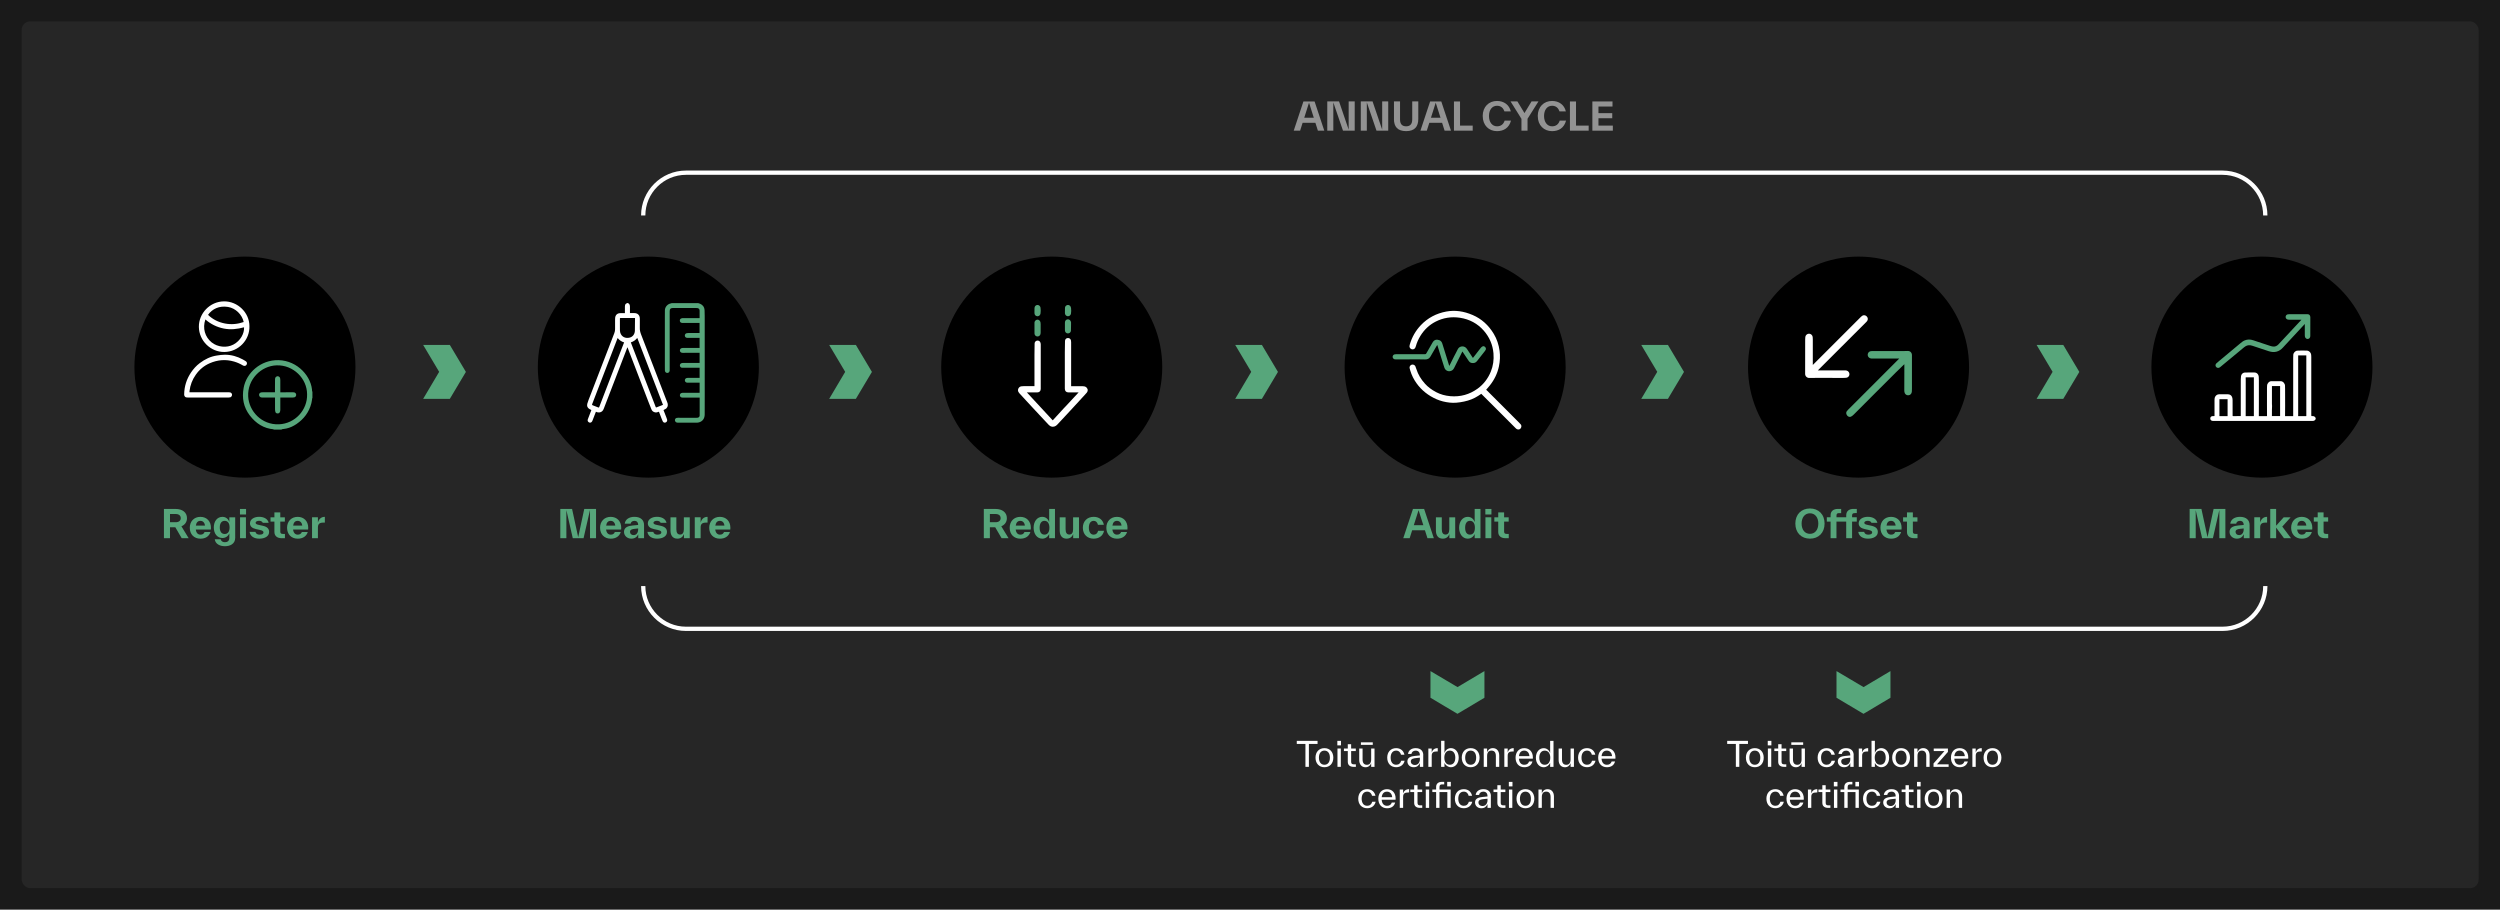 <?xml version="1.0" encoding="UTF-8"?><svg id="Layer_2" xmlns="http://www.w3.org/2000/svg" viewBox="0 0 1169.86 425.61"><rect x="0" y="0" width="1169.86" height="425.61" fill="#808080" stroke="none"/><defs><style>.cls-1{fill:#fff;}.cls-2{fill:#57a67b;}.cls-3{fill:none;stroke:#fff;stroke-miterlimit:10;stroke-width:2px;}.cls-4,.cls-5{opacity:.5;}.cls-6{opacity:.8;}.cls-5{fill:#333;}</style></defs><g id="Layer_1-2"><rect class="cls-6" width="1169.86" height="425.61"/><rect class="cls-5" x="10.14" y="10" width="1149.72" height="405.61" rx="4" ry="4"/></g><g id="Layer_3"><path class="cls-2" d="m85.02,251.84l-2.97-5.1h-2.5v5.1h-2.84v-13.68h5.44c3.29,0,5.35,1.69,5.35,4.3,0,1.76-.94,3.13-2.61,3.82l3.39,5.56h-3.24Zm-5.47-11.31v3.84h2.67c1.48,0,2.36-.72,2.36-1.91s-.88-1.93-2.36-1.93h-2.67Z"/><path class="cls-2" d="m98.66,247.78h-7.04c.2,1.64,1.04,2.41,2.18,2.41,1.06,0,1.58-.45,1.93-1.24h2.77c-.65,2.07-2.38,3.12-4.72,3.12-3.04,0-4.97-2.11-4.97-5.11s2-5.1,4.97-5.1,4.93,2.07,4.93,5.15c0,.23-.02.5-.05.77Zm-7.02-1.84h4.27c-.14-1.39-.97-2.21-2.12-2.21s-1.91.68-2.14,2.21Z"/><path class="cls-2" d="m107.32,242.07h2.74v9.6c0,2.95-2.54,3.93-4.81,3.93s-4.48-.99-4.75-3.24h2.77c.2.92,1.01,1.37,1.98,1.37,1.17,0,2.07-.63,2.07-2v-2.09c-.54,1.22-1.73,2.12-3.24,2.12-2.41,0-4.03-2.02-4.03-4.95s1.64-4.95,4.03-4.95c1.73,0,2.81,1.1,3.24,2.38v-2.16Zm.11,4.73c0-1.93-.81-3.08-2.29-3.08s-2.29,1.15-2.29,3.08.79,3.08,2.29,3.08,2.29-1.15,2.29-3.08Z"/><path class="cls-2" d="m112.29,240.75v-2.59h2.85v2.59h-2.85Zm.04,11.09v-9.78h2.75v9.78h-2.75Z"/><path class="cls-2" d="m116.79,248.89h2.77c.2.99,1.03,1.3,1.89,1.3,1.21,0,1.85-.4,1.85-1.03,0-.59-.4-.88-1.73-1.19l-1.73-.38c-1.85-.4-2.86-1.26-2.86-2.72,0-1.86,1.91-3.03,4.25-3.03,2.21,0,4.07.92,4.5,2.81h-2.77c-.22-.61-.92-.94-1.71-.94-.88,0-1.64.32-1.64.94,0,.56.56.77,1.57.99l1.73.38c2.05.45,3.02,1.33,3.02,2.92,0,2-1.98,3.12-4.59,3.12-2.41,0-4.21-1.03-4.56-3.17Z"/><path class="cls-2" d="m133.33,249.83v2.02h-1.55c-1.93,0-3.37-.95-3.37-2.9v-4.86h-1.82v-2.02h1.82v-2.3h2.75v2.3h2.14v2.02h-2.14v4.65c0,.85.41,1.1,1.21,1.1h.95Z"/><path class="cls-2" d="m144.18,247.78h-7.04c.2,1.64,1.04,2.41,2.18,2.41,1.06,0,1.58-.45,1.93-1.24h2.77c-.65,2.07-2.38,3.12-4.72,3.12-3.04,0-4.97-2.11-4.97-5.11s2-5.1,4.97-5.1,4.93,2.07,4.93,5.15c0,.23-.02.5-.05.77Zm-7.02-1.84h4.27c-.14-1.39-.97-2.21-2.12-2.21s-1.91.68-2.14,2.21Z"/><path class="cls-2" d="m148.75,244.62c.38-1.53,1.37-2.77,3.26-2.77v2.7h-.7c-1.71,0-2.54.58-2.54,2.23v5.06h-2.75v-9.78h2.74v2.56Z"/><path class="cls-2" d="m278.92,251.84h-2.83v-13.22l-3.01,13.22h-5.06l-2.99-13.13v13.13h-2.84v-13.68h5.51l2.86,13.23,2.84-13.23h5.51v13.68Z"/><path class="cls-2" d="m290.65,247.78h-7.04c.2,1.64,1.04,2.41,2.18,2.41,1.06,0,1.58-.45,1.93-1.24h2.77c-.65,2.07-2.38,3.12-4.72,3.12-3.04,0-4.97-2.11-4.97-5.11s2-5.1,4.97-5.1,4.93,2.07,4.93,5.15c0,.23-.02.5-.05.77Zm-7.02-1.84h4.27c-.14-1.39-.97-2.21-2.12-2.21s-1.91.68-2.14,2.21Z"/><path class="cls-2" d="m301.38,245.69v6.16h-2.72v-1.84c-.56,1.17-1.44,2.05-3.26,2.05s-3.4-1.3-3.4-3.19c0-2.23,2.12-2.79,4.05-2.97l2.57-.25v-.16c0-.99-.58-1.76-1.75-1.76-1.08,0-1.66.63-1.76,1.31h-2.77c.25-2,2.05-3.19,4.54-3.19,3.04,0,4.5,1.64,4.5,3.84Zm-2.75,2v-.4l-1.57.16c-1.12.13-2.25.32-2.25,1.42,0,.95.74,1.53,1.67,1.53,1.4,0,2.14-1.19,2.14-2.72Z"/><path class="cls-2" d="m302.96,248.89h2.77c.2.99,1.03,1.3,1.89,1.3,1.21,0,1.85-.4,1.85-1.03,0-.59-.4-.88-1.73-1.19l-1.73-.38c-1.85-.4-2.86-1.26-2.86-2.72,0-1.86,1.91-3.03,4.25-3.03,2.21,0,4.07.92,4.5,2.81h-2.77c-.22-.61-.92-.94-1.71-.94-.88,0-1.64.32-1.64.94,0,.56.56.77,1.57.99l1.73.38c2.05.45,3.02,1.33,3.02,2.92,0,2-1.98,3.12-4.59,3.12-2.41,0-4.21-1.03-4.56-3.17Z"/><path class="cls-2" d="m320.02,242.07h2.75v9.78h-2.72v-1.93c-.45,1.17-1.37,2.14-3.08,2.14-2.27,0-3.22-1.64-3.22-3.8v-6.19h2.75v5.6c0,1.69.63,2.47,1.76,2.47s1.75-.83,1.75-2.5v-5.56Z"/><path class="cls-2" d="m327.84,244.62c.38-1.53,1.37-2.77,3.26-2.77v2.7h-.7c-1.71,0-2.54.58-2.54,2.23v5.06h-2.75v-9.78h2.74v2.56Z"/><path class="cls-2" d="m341.73,247.78h-7.04c.2,1.64,1.04,2.41,2.18,2.41,1.06,0,1.58-.45,1.93-1.24h2.77c-.65,2.07-2.38,3.12-4.72,3.12-3.04,0-4.97-2.11-4.97-5.11s2-5.1,4.97-5.1,4.93,2.07,4.93,5.15c0,.23-.02.5-.05.77Zm-7.02-1.84h4.27c-.14-1.39-.97-2.21-2.12-2.21s-1.91.68-2.14,2.21Z"/><path class="cls-2" d="m468.68,251.84l-2.97-5.1h-2.5v5.1h-2.84v-13.68h5.44c3.29,0,5.35,1.69,5.35,4.3,0,1.76-.94,3.13-2.61,3.82l3.39,5.56h-3.24Zm-5.47-11.31v3.84h2.67c1.48,0,2.36-.72,2.36-1.91s-.88-1.93-2.36-1.93h-2.67Z"/><path class="cls-2" d="m482.33,247.78h-7.04c.2,1.64,1.04,2.41,2.18,2.41,1.06,0,1.58-.45,1.93-1.24h2.77c-.65,2.07-2.38,3.12-4.72,3.12-3.04,0-4.97-2.11-4.97-5.11s2-5.1,4.97-5.1,4.93,2.07,4.93,5.15c0,.23-.02.5-.05.77Zm-7.02-1.84h4.27c-.14-1.39-.97-2.21-2.12-2.21s-1.91.68-2.14,2.21Z"/><path class="cls-2" d="m490.95,238.16h2.72v13.68h-2.72v-1.98c-.52,1.28-1.73,2.2-3.24,2.2-2.41,0-4.03-2.16-4.03-5.1s1.62-5.11,4.03-5.11c1.73,0,2.83,1.17,3.24,2.45v-6.14Zm.11,8.8c0-2-.81-3.24-2.3-3.24s-2.27,1.24-2.27,3.24.77,3.22,2.27,3.22,2.3-1.24,2.3-3.22Z"/><path class="cls-2" d="m502.16,242.07h2.75v9.78h-2.72v-1.93c-.45,1.17-1.37,2.14-3.08,2.14-2.27,0-3.22-1.64-3.22-3.8v-6.19h2.75v5.6c0,1.69.63,2.47,1.76,2.47s1.75-.83,1.75-2.5v-5.56Z"/><path class="cls-2" d="m506.71,246.95c0-3.06,2.07-5.1,5.06-5.1,2.57,0,4.36,1.44,4.77,3.73h-2.77c-.23-1.03-.86-1.85-2-1.85-1.46,0-2.25,1.24-2.25,3.22s.83,3.24,2.25,3.24c1.13,0,1.78-.68,2.09-1.82h2.77c-.47,2.4-2.41,3.69-4.86,3.69-3.03,0-5.06-2.03-5.06-5.11Z"/><path class="cls-2" d="m527.56,247.78h-7.04c.2,1.64,1.04,2.41,2.18,2.41,1.06,0,1.58-.45,1.93-1.24h2.77c-.65,2.07-2.38,3.12-4.72,3.12-3.04,0-4.97-2.11-4.97-5.11s2-5.1,4.97-5.1,4.93,2.07,4.93,5.15c0,.23-.02.5-.05.77Zm-7.02-1.84h4.27c-.14-1.39-.97-2.21-2.12-2.21s-1.91.68-2.14,2.21Z"/><path class="cls-2" d="m667.96,251.84l-1.17-3.69h-5.98l-1.17,3.69h-2.99l4.54-13.68h5.22l4.54,13.68h-2.99Zm-6.39-6.07h4.47l-2.23-7.04-2.23,7.04Z"/><path class="cls-2" d="m678.2,242.07h2.75v9.78h-2.72v-1.93c-.45,1.17-1.37,2.14-3.08,2.14-2.27,0-3.22-1.64-3.22-3.8v-6.19h2.75v5.6c0,1.69.63,2.47,1.76,2.47s1.75-.83,1.75-2.5v-5.56Z"/><path class="cls-2" d="m690.06,238.16h2.72v13.68h-2.72v-1.98c-.52,1.28-1.73,2.2-3.24,2.2-2.41,0-4.03-2.16-4.03-5.1s1.62-5.11,4.03-5.11c1.73,0,2.83,1.17,3.24,2.45v-6.14Zm.11,8.8c0-2-.81-3.24-2.3-3.24s-2.27,1.24-2.27,3.24.77,3.22,2.27,3.22,2.3-1.24,2.3-3.22Z"/><path class="cls-2" d="m695.06,240.75v-2.59h2.85v2.59h-2.85Zm.04,11.09v-9.78h2.75v9.78h-2.75Z"/><path class="cls-2" d="m706.01,249.83v2.02h-1.55c-1.93,0-3.37-.95-3.37-2.9v-4.86h-1.82v-2.02h1.82v-2.3h2.75v2.3h2.14v2.02h-2.14v4.65c0,.85.41,1.1,1.21,1.1h.95Z"/><path class="cls-2" d="m840.12,245c0-4.3,2.81-7.06,6.84-7.06s6.84,2.75,6.84,7.06-2.81,7.06-6.84,7.06-6.84-2.75-6.84-7.06Zm10.75,0c0-2.92-1.55-4.81-3.91-4.81s-3.91,1.89-3.91,4.81,1.55,4.81,3.91,4.81,3.91-1.89,3.91-4.81Z"/><path class="cls-2" d="m867.88,240.12c-.79,0-1.21.25-1.21,1.13v.81h2.2v2.02h-2.2v7.76h-2.75v-7.76h-4.56v7.76h-2.75v-7.76h-1.76v-2.02h1.76v-.97c0-1.96,1.44-2.94,3.37-2.94h1.58v1.96h-.97c-.81,0-1.22.25-1.22,1.13v.81h4.56v-.97c0-1.96,1.42-2.94,3.37-2.94h1.58v1.96h-.99Z"/><path class="cls-2" d="m869.57,248.89h2.77c.2.99,1.03,1.3,1.89,1.3,1.21,0,1.85-.4,1.85-1.03,0-.59-.4-.88-1.73-1.19l-1.73-.38c-1.85-.4-2.86-1.26-2.86-2.72,0-1.86,1.91-3.03,4.25-3.03,2.21,0,4.07.92,4.5,2.81h-2.77c-.22-.61-.92-.94-1.71-.94-.88,0-1.64.32-1.64.94,0,.56.56.77,1.57.99l1.73.38c2.05.45,3.02,1.33,3.02,2.92,0,2-1.98,3.12-4.59,3.12-2.41,0-4.21-1.03-4.56-3.17Z"/><path class="cls-2" d="m889.79,247.78h-7.04c.2,1.64,1.04,2.41,2.18,2.41,1.06,0,1.58-.45,1.93-1.24h2.77c-.65,2.07-2.38,3.12-4.72,3.12-3.04,0-4.97-2.11-4.97-5.11s2-5.1,4.97-5.1,4.93,2.07,4.93,5.15c0,.23-.02.5-.05.77Zm-7.02-1.84h4.27c-.14-1.39-.97-2.21-2.12-2.21s-1.91.68-2.14,2.21Z"/><path class="cls-2" d="m897.28,249.83v2.02h-1.55c-1.93,0-3.37-.95-3.37-2.9v-4.86h-1.82v-2.02h1.82v-2.3h2.75v2.3h2.14v2.02h-2.14v4.65c0,.85.41,1.1,1.21,1.1h.95Z"/><path class="cls-1" d="m616.54,346.68v1.44h-4.05v10.72h-1.62v-10.72h-4.05v-1.44h9.72Z"/><path class="cls-1" d="m615.58,354.55c0-2.66,1.63-4.46,4.18-4.46s4.16,1.81,4.16,4.46-1.62,4.47-4.16,4.47-4.18-1.81-4.18-4.47Zm6.74,0c0-2.02-.93-3.31-2.56-3.31s-2.58,1.3-2.58,3.31.94,3.31,2.58,3.31,2.56-1.3,2.56-3.31Z"/><path class="cls-1" d="m625.8,348.79v-2.11h1.7v2.11h-1.7Zm.06,10.05v-8.58h1.57v8.58h-1.57Z"/><path class="cls-1" d="m634.47,357.66v1.18h-1.12c-1.49,0-2.66-.72-2.66-2.35v-5.04h-1.81v-1.18h1.81v-2.03h1.57v2.03h2.18v1.18h-2.18v5.04c0,.91.46,1.17,1.25,1.17h.96Z"/><path class="cls-1" d="m641.63,350.27h1.57v8.58h-1.57v-1.71c-.37.98-1.22,1.89-2.64,1.89-1.94,0-2.95-1.49-2.95-3.41v-5.35h1.57v5.11c0,1.73.77,2.5,2.02,2.5s2-.78,2-2.53v-5.07Zm.75-2.91v1.19h-5.55v-1.19h5.55Z"/><path class="cls-1" d="m649.14,354.55c0-2.66,1.63-4.46,4.18-4.46,2.11,0,3.51,1.28,3.87,3.09h-1.6c-.24-1.06-.98-1.94-2.27-1.94-1.63,0-2.58,1.3-2.58,3.31s.94,3.31,2.58,3.31c1.25,0,2.02-.67,2.37-1.89h1.6c-.45,1.97-2.02,3.04-3.97,3.04-2.54,0-4.18-1.81-4.18-4.47Z"/><path class="cls-1" d="m665.99,353.32v5.52h-1.57v-1.76c-.59,1.2-1.3,1.94-2.96,1.94s-2.88-1.17-2.88-2.75c0-2,2-2.38,3.54-2.54l2.31-.24v-.18c0-1.12-.62-2.06-1.98-2.06-1.2,0-1.87.74-1.98,1.55h-1.6c.19-1.62,1.57-2.71,3.59-2.71,2.61,0,3.55,1.63,3.55,3.23Zm-1.57,1.87v-.64l-1.71.18c-1.18.13-2.53.29-2.53,1.54,0,1.1.86,1.71,1.86,1.71,1.58,0,2.39-1.25,2.39-2.79Z"/><path class="cls-1" d="m669.96,352.11c.38-1.2,1.23-2.02,2.82-2.02v1.55h-.48c-1.57,0-2.34.5-2.34,2.03v5.17h-1.57v-8.58h1.57v1.84Z"/><path class="cls-1" d="m682.6,354.55c0,2.64-1.57,4.47-3.65,4.47-1.28,0-2.5-.82-3.02-2.05v1.87h-1.57v-12.17h1.57v5.67c.4-1.15,1.42-2.26,3.02-2.26,2.06,0,3.65,1.82,3.65,4.46Zm-1.6,0c0-2.02-.93-3.31-2.56-3.31s-2.58,1.3-2.58,3.31.94,3.31,2.58,3.31,2.56-1.3,2.56-3.31Z"/><path class="cls-1" d="m684.02,354.55c0-2.66,1.63-4.46,4.18-4.46s4.16,1.81,4.16,4.46-1.62,4.47-4.16,4.47-4.18-1.81-4.18-4.47Zm6.74,0c0-2.02-.93-3.31-2.56-3.31s-2.58,1.3-2.58,3.31.94,3.31,2.58,3.31,2.56-1.3,2.56-3.31Z"/><path class="cls-1" d="m701.55,353.5v5.35h-1.57v-5.11c0-1.74-.8-2.5-2.05-2.5s-2.05.77-2.05,2.53v5.07h-1.57v-8.58h1.57v1.74c.38-1.01,1.22-1.92,2.69-1.92,1.94,0,2.98,1.49,2.98,3.41Z"/><path class="cls-1" d="m705.51,352.11c.38-1.2,1.23-2.02,2.82-2.02v1.55h-.48c-1.57,0-2.34.5-2.34,2.03v5.17h-1.57v-8.58h1.57v1.84Z"/><path class="cls-1" d="m717.26,355.02h-6.48c.13,1.86,1.07,2.85,2.5,2.85,1.25,0,1.9-.58,2.23-1.54h1.6c-.5,1.82-1.89,2.69-3.83,2.69-2.59,0-4.08-1.89-4.08-4.47s1.52-4.46,4.07-4.46c2.4,0,4.03,1.7,4.03,4.34,0,.16-.02.38-.03.59Zm-6.47-1.19h4.9c-.1-1.54-1.02-2.59-2.43-2.59s-2.27.88-2.47,2.59Z"/><path class="cls-1" d="m725.38,346.68h1.57v12.17h-1.57v-1.87c-.53,1.23-1.74,2.05-3.03,2.05-2.08,0-3.65-1.83-3.65-4.47s1.58-4.46,3.65-4.46c1.6,0,2.62,1.1,3.03,2.26v-5.67Zm.06,7.88c0-2.02-.94-3.31-2.58-3.31s-2.56,1.3-2.56,3.31.93,3.31,2.56,3.31,2.58-1.3,2.58-3.31Z"/><path class="cls-1" d="m734.94,350.27h1.57v8.58h-1.57v-1.71c-.37.98-1.22,1.89-2.64,1.89-1.94,0-2.95-1.49-2.95-3.41v-5.35h1.57v5.11c0,1.73.77,2.5,2.02,2.5s2-.78,2-2.53v-5.07Z"/><path class="cls-1" d="m738.45,354.55c0-2.66,1.63-4.46,4.18-4.46,2.11,0,3.51,1.28,3.87,3.09h-1.6c-.24-1.06-.98-1.94-2.27-1.94-1.63,0-2.58,1.3-2.58,3.31s.94,3.31,2.58,3.31c1.25,0,2.02-.67,2.37-1.89h1.6c-.45,1.97-2.02,3.04-3.97,3.04-2.54,0-4.18-1.81-4.18-4.47Z"/><path class="cls-1" d="m755.91,355.02h-6.48c.13,1.86,1.07,2.85,2.5,2.85,1.25,0,1.9-.58,2.23-1.54h1.6c-.5,1.82-1.89,2.69-3.83,2.69-2.59,0-4.08-1.89-4.08-4.47s1.52-4.46,4.07-4.46c2.4,0,4.03,1.7,4.03,4.34,0,.16-.02.38-.03.59Zm-6.47-1.19h4.9c-.1-1.54-1.02-2.59-2.43-2.59s-2.27.88-2.47,2.59Z"/><path class="cls-1" d="m635.58,373.76c0-2.66,1.63-4.47,4.18-4.47,2.11,0,3.51,1.28,3.87,3.09h-1.6c-.24-1.06-.98-1.94-2.27-1.94-1.63,0-2.58,1.3-2.58,3.31s.94,3.31,2.58,3.31c1.25,0,2.02-.67,2.37-1.89h1.6c-.45,1.97-2.02,3.04-3.97,3.04-2.54,0-4.18-1.81-4.18-4.46Z"/><path class="cls-1" d="m653.03,374.22h-6.48c.13,1.86,1.07,2.85,2.5,2.85,1.25,0,1.9-.58,2.23-1.54h1.6c-.5,1.83-1.89,2.69-3.83,2.69-2.59,0-4.08-1.89-4.08-4.46s1.52-4.47,4.07-4.47c2.4,0,4.03,1.7,4.03,4.34,0,.16-.02.38-.03.59Zm-6.47-1.18h4.9c-.1-1.54-1.02-2.59-2.43-2.59s-2.27.88-2.47,2.59Z"/><path class="cls-1" d="m656.58,371.31c.38-1.2,1.23-2.02,2.82-2.02v1.55h-.48c-1.57,0-2.34.5-2.34,2.03v5.17h-1.57v-8.58h1.57v1.84Z"/><path class="cls-1" d="m665.53,376.86v1.18h-1.12c-1.49,0-2.66-.72-2.66-2.35v-5.04h-1.81v-1.19h1.81v-2.03h1.57v2.03h2.18v1.19h-2.18v5.04c0,.91.46,1.17,1.25,1.17h.96Z"/><path class="cls-1" d="m667.13,367.99v-2.11h1.7v2.11h-1.7Zm.06,10.05v-8.58h1.57v8.58h-1.57Z"/><path class="cls-1" d="m678.84,378.04h-1.57v-7.39h-3.67v7.39h-1.57v-7.39h-1.78v-1.19h1.78v-1.2c0-1.65,1.15-2.39,2.66-2.39h1.12v1.18h-.96c-.78,0-1.25.26-1.25,1.2v1.2h5.23v8.58Zm-1.63-12.17h1.7v2.11h-1.7v-2.11Z"/><path class="cls-1" d="m680.79,373.76c0-2.66,1.63-4.47,4.18-4.47,2.11,0,3.51,1.28,3.87,3.09h-1.6c-.24-1.06-.98-1.94-2.27-1.94-1.63,0-2.58,1.3-2.58,3.31s.94,3.31,2.58,3.31c1.25,0,2.02-.67,2.37-1.89h1.6c-.45,1.97-2.02,3.04-3.97,3.04-2.54,0-4.18-1.81-4.18-4.46Z"/><path class="cls-1" d="m697.64,372.52v5.52h-1.57v-1.76c-.59,1.2-1.3,1.94-2.96,1.94s-2.88-1.17-2.88-2.75c0-2,2-2.38,3.54-2.54l2.31-.24v-.18c0-1.12-.62-2.07-1.98-2.07-1.2,0-1.87.74-1.98,1.55h-1.6c.19-1.62,1.57-2.71,3.59-2.71,2.61,0,3.55,1.63,3.55,3.23Zm-1.57,1.87v-.64l-1.71.18c-1.18.13-2.53.29-2.53,1.54,0,1.1.86,1.71,1.86,1.71,1.58,0,2.39-1.25,2.39-2.79Z"/><path class="cls-1" d="m704.46,376.86v1.18h-1.12c-1.49,0-2.66-.72-2.66-2.35v-5.04h-1.81v-1.19h1.81v-2.03h1.57v2.03h2.18v1.19h-2.18v5.04c0,.91.46,1.17,1.25,1.17h.96Z"/><path class="cls-1" d="m706.05,367.99v-2.11h1.7v2.11h-1.7Zm.06,10.05v-8.58h1.57v8.58h-1.57Z"/><path class="cls-1" d="m709.64,373.76c0-2.66,1.63-4.47,4.18-4.47s4.16,1.81,4.16,4.47-1.62,4.46-4.16,4.46-4.18-1.81-4.18-4.46Zm6.74,0c0-2.02-.93-3.31-2.56-3.31s-2.58,1.3-2.58,3.31.94,3.31,2.58,3.31,2.56-1.3,2.56-3.31Z"/><path class="cls-1" d="m727.16,372.7v5.35h-1.57v-5.11c0-1.75-.8-2.5-2.05-2.5s-2.05.77-2.05,2.53v5.07h-1.57v-8.58h1.57v1.75c.38-1.01,1.22-1.92,2.69-1.92,1.94,0,2.98,1.49,2.98,3.41Z"/><path class="cls-1" d="m817.95,346.68v1.44h-4.05v10.72h-1.62v-10.72h-4.05v-1.44h9.72Z"/><path class="cls-1" d="m816.98,354.55c0-2.66,1.63-4.46,4.18-4.46s4.16,1.81,4.16,4.46-1.62,4.47-4.16,4.47-4.18-1.81-4.18-4.47Zm6.74,0c0-2.02-.93-3.31-2.56-3.31s-2.58,1.3-2.58,3.31.94,3.31,2.58,3.31,2.56-1.3,2.56-3.31Z"/><path class="cls-1" d="m827.21,348.79v-2.11h1.7v2.11h-1.7Zm.06,10.05v-8.58h1.57v8.58h-1.57Z"/><path class="cls-1" d="m835.88,357.66v1.18h-1.12c-1.49,0-2.66-.72-2.66-2.35v-5.04h-1.81v-1.18h1.81v-2.03h1.57v2.03h2.18v1.18h-2.18v5.04c0,.91.46,1.17,1.25,1.17h.96Z"/><path class="cls-1" d="m843.03,350.27h1.57v8.58h-1.57v-1.71c-.37.98-1.22,1.89-2.64,1.89-1.94,0-2.95-1.49-2.95-3.41v-5.35h1.57v5.11c0,1.73.77,2.5,2.02,2.5s2-.78,2-2.53v-5.07Zm.75-2.91v1.19h-5.55v-1.19h5.55Z"/><path class="cls-1" d="m850.55,354.55c0-2.66,1.63-4.46,4.18-4.46,2.11,0,3.51,1.28,3.87,3.09h-1.6c-.24-1.06-.98-1.94-2.27-1.94-1.63,0-2.58,1.3-2.58,3.31s.94,3.31,2.58,3.31c1.25,0,2.02-.67,2.37-1.89h1.6c-.45,1.97-2.02,3.04-3.97,3.04-2.54,0-4.18-1.81-4.18-4.47Z"/><path class="cls-1" d="m867.4,353.32v5.52h-1.57v-1.76c-.59,1.2-1.3,1.94-2.96,1.94s-2.88-1.17-2.88-2.75c0-2,2-2.38,3.54-2.54l2.31-.24v-.18c0-1.12-.62-2.06-1.98-2.06-1.2,0-1.87.74-1.98,1.55h-1.6c.19-1.62,1.57-2.71,3.59-2.71,2.61,0,3.55,1.63,3.55,3.23Zm-1.57,1.87v-.64l-1.71.18c-1.18.13-2.53.29-2.53,1.54,0,1.1.86,1.71,1.86,1.71,1.58,0,2.39-1.25,2.39-2.79Z"/><path class="cls-1" d="m871.37,352.11c.38-1.2,1.23-2.02,2.82-2.02v1.55h-.48c-1.57,0-2.34.5-2.34,2.03v5.17h-1.57v-8.58h1.57v1.84Z"/><path class="cls-1" d="m884.01,354.55c0,2.64-1.57,4.47-3.65,4.47-1.28,0-2.5-.82-3.02-2.05v1.87h-1.57v-12.17h1.57v5.67c.4-1.15,1.42-2.26,3.02-2.26,2.06,0,3.65,1.82,3.65,4.46Zm-1.6,0c0-2.02-.93-3.31-2.56-3.31s-2.58,1.3-2.58,3.31.94,3.31,2.58,3.31,2.56-1.3,2.56-3.31Z"/><path class="cls-1" d="m885.43,354.55c0-2.66,1.63-4.46,4.18-4.46s4.16,1.81,4.16,4.46-1.62,4.47-4.16,4.47-4.18-1.81-4.18-4.47Zm6.74,0c0-2.02-.93-3.31-2.56-3.31s-2.58,1.3-2.58,3.31.94,3.31,2.58,3.31,2.56-1.3,2.56-3.31Z"/><path class="cls-1" d="m902.95,353.5v5.35h-1.57v-5.11c0-1.74-.8-2.5-2.05-2.5s-2.05.77-2.05,2.53v5.07h-1.57v-8.58h1.57v1.74c.38-1.01,1.22-1.92,2.69-1.92,1.94,0,2.98,1.49,2.98,3.41Z"/><path class="cls-1" d="m906.41,357.66h5.44v1.18h-7.07v-1.58l5.11-5.81h-5.01v-1.18h6.64v1.58l-5.11,5.81Z"/><path class="cls-1" d="m920.99,355.02h-6.48c.13,1.86,1.07,2.85,2.5,2.85,1.25,0,1.9-.58,2.23-1.54h1.6c-.5,1.82-1.89,2.69-3.83,2.69-2.59,0-4.08-1.89-4.08-4.47s1.52-4.46,4.07-4.46c2.4,0,4.03,1.7,4.03,4.34,0,.16-.02.38-.03.59Zm-6.47-1.19h4.9c-.1-1.54-1.02-2.59-2.43-2.59s-2.27.88-2.47,2.59Z"/><path class="cls-1" d="m924.53,352.11c.38-1.2,1.23-2.02,2.82-2.02v1.55h-.48c-1.57,0-2.34.5-2.34,2.03v5.17h-1.57v-8.58h1.57v1.84Z"/><path class="cls-1" d="m928.2,354.55c0-2.66,1.63-4.46,4.18-4.46s4.16,1.81,4.16,4.46-1.62,4.47-4.16,4.47-4.18-1.81-4.18-4.47Zm6.74,0c0-2.02-.93-3.31-2.56-3.31s-2.58,1.3-2.58,3.31.94,3.31,2.58,3.31,2.56-1.3,2.56-3.31Z"/><path class="cls-1" d="m826.58,373.76c0-2.66,1.63-4.47,4.18-4.47,2.11,0,3.51,1.28,3.87,3.09h-1.6c-.24-1.06-.98-1.94-2.27-1.94-1.63,0-2.58,1.3-2.58,3.31s.94,3.31,2.58,3.31c1.25,0,2.02-.67,2.37-1.89h1.6c-.45,1.97-2.02,3.04-3.97,3.04-2.54,0-4.18-1.81-4.18-4.46Z"/><path class="cls-1" d="m844.03,374.22h-6.48c.13,1.86,1.07,2.85,2.5,2.85,1.25,0,1.9-.58,2.23-1.54h1.6c-.5,1.83-1.89,2.69-3.83,2.69-2.59,0-4.08-1.89-4.08-4.46s1.52-4.47,4.07-4.47c2.4,0,4.03,1.7,4.03,4.34,0,.16-.02.38-.03.59Zm-6.47-1.18h4.9c-.1-1.54-1.02-2.59-2.43-2.59s-2.27.88-2.47,2.59Z"/><path class="cls-1" d="m847.58,371.31c.38-1.2,1.23-2.02,2.82-2.02v1.55h-.48c-1.57,0-2.34.5-2.34,2.03v5.17h-1.57v-8.58h1.57v1.84Z"/><path class="cls-1" d="m856.53,376.86v1.18h-1.12c-1.49,0-2.66-.72-2.66-2.35v-5.04h-1.81v-1.19h1.81v-2.03h1.57v2.03h2.18v1.19h-2.18v5.04c0,.91.46,1.17,1.25,1.17h.96Z"/><path class="cls-1" d="m858.13,367.99v-2.11h1.7v2.11h-1.7Zm.06,10.05v-8.58h1.57v8.58h-1.57Z"/><path class="cls-1" d="m869.84,378.04h-1.57v-7.39h-3.67v7.39h-1.57v-7.39h-1.78v-1.19h1.78v-1.2c0-1.65,1.15-2.39,2.66-2.39h1.12v1.18h-.96c-.78,0-1.25.26-1.25,1.2v1.2h5.23v8.58Zm-1.63-12.17h1.7v2.11h-1.7v-2.11Z"/><path class="cls-1" d="m871.79,373.76c0-2.66,1.63-4.47,4.18-4.47,2.11,0,3.51,1.28,3.87,3.09h-1.6c-.24-1.06-.98-1.94-2.27-1.94-1.63,0-2.58,1.3-2.58,3.31s.94,3.31,2.58,3.31c1.25,0,2.02-.67,2.37-1.89h1.6c-.45,1.97-2.02,3.04-3.97,3.04-2.54,0-4.18-1.81-4.18-4.46Z"/><path class="cls-1" d="m888.64,372.52v5.52h-1.57v-1.76c-.59,1.2-1.3,1.94-2.96,1.94s-2.88-1.17-2.88-2.75c0-2,2-2.38,3.54-2.54l2.31-.24v-.18c0-1.12-.62-2.07-1.98-2.07-1.2,0-1.87.74-1.98,1.55h-1.6c.19-1.62,1.57-2.71,3.59-2.71,2.61,0,3.55,1.63,3.55,3.23Zm-1.57,1.87v-.64l-1.71.18c-1.18.13-2.53.29-2.53,1.54,0,1.1.86,1.71,1.86,1.71,1.58,0,2.39-1.25,2.39-2.79Z"/><path class="cls-1" d="m895.46,376.86v1.18h-1.12c-1.49,0-2.66-.72-2.66-2.35v-5.04h-1.81v-1.19h1.81v-2.03h1.57v2.03h2.18v1.19h-2.18v5.04c0,.91.46,1.17,1.25,1.17h.96Z"/><path class="cls-1" d="m897.05,367.99v-2.11h1.7v2.11h-1.7Zm.06,10.05v-8.58h1.57v8.58h-1.57Z"/><path class="cls-1" d="m900.64,373.76c0-2.66,1.63-4.47,4.18-4.47s4.16,1.81,4.16,4.47-1.62,4.46-4.16,4.46-4.18-1.81-4.18-4.46Zm6.74,0c0-2.02-.93-3.31-2.56-3.31s-2.58,1.3-2.58,3.31.94,3.31,2.58,3.31,2.56-1.3,2.56-3.31Z"/><path class="cls-1" d="m918.16,372.7v5.35h-1.57v-5.11c0-1.75-.8-2.5-2.05-2.5s-2.05.77-2.05,2.53v5.07h-1.57v-8.58h1.57v1.75c.38-1.01,1.22-1.92,2.69-1.92,1.94,0,2.98,1.49,2.98,3.41Z"/><path class="cls-2" d="m1041.36,251.84h-2.83v-13.22l-3.01,13.22h-5.06l-2.99-13.13v13.13h-2.84v-13.68h5.51l2.86,13.23,2.84-13.23h5.51v13.68Z"/><path class="cls-2" d="m1052.68,245.69v6.16h-2.72v-1.84c-.56,1.17-1.44,2.05-3.26,2.05s-3.4-1.3-3.4-3.19c0-2.23,2.12-2.79,4.05-2.97l2.57-.25v-.16c0-.99-.58-1.76-1.75-1.76-1.08,0-1.66.63-1.76,1.31h-2.77c.25-2,2.05-3.19,4.54-3.19,3.04,0,4.5,1.64,4.5,3.84Zm-2.75,2v-.4l-1.57.16c-1.12.13-2.25.32-2.25,1.42,0,.95.74,1.53,1.67,1.53,1.4,0,2.14-1.19,2.14-2.72Z"/><path class="cls-2" d="m1057.61,244.62c.38-1.53,1.37-2.77,3.26-2.77v2.7h-.7c-1.71,0-2.54.58-2.54,2.23v5.06h-2.75v-9.78h2.74v2.56Z"/><path class="cls-2" d="m1072.06,251.84h-3.29l-3.67-4.95v4.95h-2.75v-13.68h2.75v7.85l3.53-3.94h3.26l-3.91,4.34,4.09,5.44Z"/><path class="cls-2" d="m1081.98,247.78h-7.04c.2,1.64,1.04,2.41,2.18,2.41,1.06,0,1.58-.45,1.93-1.24h2.77c-.65,2.07-2.38,3.12-4.72,3.12-3.04,0-4.97-2.11-4.97-5.11s2-5.1,4.97-5.1,4.93,2.07,4.93,5.15c0,.23-.02.5-.05.77Zm-7.02-1.84h4.27c-.14-1.39-.97-2.21-2.12-2.21s-1.91.68-2.14,2.21Z"/><path class="cls-2" d="m1089.47,249.83v2.02h-1.55c-1.93,0-3.37-.95-3.37-2.9v-4.86h-1.82v-2.02h1.82v-2.3h2.75v2.3h2.14v2.02h-2.14v4.65c0,.85.41,1.1,1.21,1.1h.95Z"/><g class="cls-4"><path class="cls-1" d="m616.7,61.15l-1.17-3.69h-5.98l-1.17,3.69h-2.99l4.54-13.68h5.22l4.54,13.68h-2.99Zm-6.39-6.07h4.47l-2.23-7.04-2.23,7.04Z"/><path class="cls-1" d="m631.1,47.46h2.83v13.68h-5.49l-4.52-13.22v13.22h-2.83v-13.68h5.51l4.5,13.21v-13.21Z"/><path class="cls-1" d="m646.78,47.46h2.83v13.68h-5.49l-4.52-13.22v13.22h-2.83v-13.68h5.51l4.5,13.21v-13.21Z"/><path class="cls-1" d="m652.3,55.69v-8.23h2.84v8.48c0,2.12.99,3.17,2.86,3.17s2.84-1.06,2.84-3.21v-8.44h2.84v8.19c0,3.57-1.66,5.71-5.69,5.71s-5.71-2.12-5.71-5.67Z"/><path class="cls-1" d="m675.99,61.15l-1.17-3.69h-5.98l-1.17,3.69h-2.99l4.54-13.68h5.22l4.54,13.68h-2.99Zm-6.39-6.07h4.47l-2.23-7.04-2.23,7.04Z"/><path class="cls-1" d="m683.22,58.77h5.92v2.38h-8.77v-13.68h2.84v11.31Z"/><path class="cls-1" d="m693.82,54.3c0-4.34,2.88-7.06,6.7-7.06,3.24,0,5.73,1.82,6.45,4.88h-2.97c-.52-1.48-1.57-2.63-3.48-2.63-2.27,0-3.76,1.89-3.76,4.81s1.55,4.81,3.76,4.81c1.8,0,3.01-.95,3.57-2.66h2.97c-.9,3.38-3.37,4.92-6.55,4.92-3.78,0-6.68-2.7-6.68-7.06Z"/><path class="cls-1" d="m719.91,47.46l-5.11,8.12v5.56h-2.84v-5.53l-5.11-8.16h3.21l3.31,5.47,3.31-5.47h3.24Z"/><path class="cls-1" d="m719.58,54.3c0-4.34,2.88-7.06,6.7-7.06,3.24,0,5.73,1.82,6.45,4.88h-2.97c-.52-1.48-1.57-2.63-3.47-2.63-2.27,0-3.76,1.89-3.76,4.81s1.55,4.81,3.76,4.81c1.8,0,3.01-.95,3.56-2.66h2.97c-.9,3.38-3.37,4.92-6.55,4.92-3.78,0-6.68-2.7-6.68-7.06Z"/><path class="cls-1" d="m737.49,58.77h5.92v2.38h-8.77v-13.68h2.84v11.31Z"/><path class="cls-1" d="m747.99,58.77h6.73v2.38h-9.58v-13.68h9.42v2.38h-6.57v3.1h6.45v2.38h-6.45v3.46Z"/></g><path class="cls-3" d="m300.99,100.81c0-11,9-20,20-20h719.04c11,0,20,9,20,20"/><path class="cls-3" d="m1060.04,274.25c0,11-9,20-20,20H320.99c-11,0-20-9-20-20"/><circle cx="114.62" cy="171.79" r="51.72"/><circle cx="303.39" cy="171.79" r="51.72"/><circle cx="492.15" cy="171.79" r="51.72"/><circle cx="680.92" cy="171.79" r="51.72"/><circle cx="869.69" cy="171.79" r="51.72"/><circle cx="1058.46" cy="171.79" r="51.72"/><polygon class="cls-2" points="205.5 174 198.01 161.4 210.49 161.4 218.01 174.03 210.49 186.65 198.01 186.65 205.5 174"/><polygon class="cls-2" points="395.5 174 388.01 161.4 400.49 161.4 408.01 174.03 400.49 186.65 388.01 186.65 395.5 174"/><polygon class="cls-2" points="585.5 174 578.01 161.4 590.49 161.4 598.01 174.03 590.49 186.65 578.01 186.65 585.5 174"/><polygon class="cls-2" points="775.5 174 768.01 161.4 780.49 161.4 788.01 174.03 780.49 186.65 768.01 186.65 775.5 174"/><polygon class="cls-2" points="682.03 321.52 694.63 314.03 694.63 326.51 682.01 334.03 669.38 326.51 669.38 314.03 682.03 321.52"/><polygon class="cls-2" points="872.03 321.52 884.63 314.03 884.63 326.51 872.01 334.03 859.38 326.51 859.38 314.03 872.03 321.52"/><polygon class="cls-2" points="960.5 174 953.01 161.4 965.49 161.4 973.01 174.03 965.49 186.65 953.01 186.65 960.5 174"/><path class="cls-2" d="m127.57,201.03c.24-.04.48-.08.73-.12-4.86-.34-8.54-2.76-11.43-6.53-2.94-3.84-3.71-8.2-2.86-12.88,1.25-6.94,7.89-13.17,16.36-12.97,8.97.22,15.64,7.84,15.7,14.92.04-.21.08-.4.13-.6v3.45c-.03-.05-.07-.11-.07-.12-.14.83-.22,1.69-.43,2.52-1.05,4.13-3.45,7.33-6.95,9.72-1.44.98-3.02,1.73-4.73,2.1-.78.17-1.59.24-2.37.35.13.04.29.09.44.15h-4.5Zm16.13-16.58c-.03-7.27-6.36-13.73-14.26-13.49-7.3.22-13.73,6.65-13.3,14.6.36,6.74,6.18,13.33,14.41,12.99,7.45-.31,13.39-6.65,13.15-14.1Z"/><path class="cls-1" d="m116.72,152.6c.21,6.47-5.08,12.04-11.74,12.11-6.4.07-11.83-5.25-11.92-11.72-.08-6.31,5.12-11.91,11.78-11.97,6.37-.05,11.86,5.26,11.88,11.58Zm-2.51.56c-3.16.86-6.31,1.22-9.54.57-3.23-.65-6.07-2.08-8.56-4.24-1.43,4.12-.18,8.21,2.92,10.72,2.76,2.24,7.03,2.7,10.16,1.04,3.37-1.78,5.18-5.23,5.02-8.09Zm-.18-2.48c-.71-3.38-3.73-6.47-7.36-7.05-4.1-.66-7.34.92-9.32,3.7,2.22,2.16,4.9,3.47,7.91,4.05,2.97.57,5.91.31,8.77-.69Z"/><path class="cls-1" d="m88.67,183.55c.23,0,.4,0,.58,0,5.92,0,11.83,0,17.75,0,.53,0,1.02.06,1.37.53.47.64.13,1.64-.64,1.84-.21.06-.44.09-.67.09-6.41,0-12.81,0-19.22,0-.64,0-1.25-.07-1.53-.77-.09-.21-.13-.46-.13-.69.06-3.73,1.12-7.15,3.21-10.25,1.13-1.68,2.46-3.16,4.07-4.37,2.39-1.81,5.04-3.12,8.03-3.57,1.24-.19,2.51-.37,3.76-.37,2.99,0,5.8.8,8.42,2.24.43.24.85.47,1.26.74.67.43.82,1.06.45,1.71-.32.55-1.05.73-1.68.35-1.3-.79-2.67-1.4-4.13-1.83-3.91-1.15-7.73-.84-11.45.79-2.68,1.17-4.83,2.97-6.51,5.37-1.61,2.3-2.6,4.83-2.92,7.61-.02.17-.02.35-.03.58Z"/><path class="cls-2" d="m128.67,183.53c0-.71,0-1.38,0-2.06,0-1.34.02-2.68.03-4.02,0-.4.1-.77.41-1.05.33-.29.71-.44,1.14-.29.44.15.75.46.84.93.06.27.08.55.08.82,0,1.74,0,3.48,0,5.22,0,.15,0,.3,0,.5.48,0,.94,0,1.4,0,1.51,0,3.03-.02,4.54-.03.49,0,.94.09,1.26.52.49.64.18,1.63-.6,1.85-.23.06-.47.09-.7.09-1.81,0-3.63,0-5.44,0h-.46v.42c0,1.79,0,3.58,0,5.37,0,.33-.08.67-.19.98-.17.47-.56.69-1.06.69-.48,0-.88-.22-1.04-.67-.13-.4-.17-.85-.18-1.27-.02-1.65-.01-3.3-.01-4.95,0-.17,0-.34,0-.56-.19,0-.33,0-.48,0-1.83,0-3.65,0-5.48,0-.6,0-1.12-.16-1.39-.76-.32-.71.04-1.46.8-1.63.26-.06.55-.07.82-.07,1.8,0,3.6,0,5.4-.01.09,0,.17,0,.3-.01Z"/><path class="cls-1" d="m293.81,141.8c.86.37,1,1.09.97,1.93-.03.91,0,1.81,0,2.78.72,0,1.39,0,2.06,0,.49,0,.97.06,1.41.33.89.54,1.16,1.38,1.16,2.36,0,1.38.04,2.76-.01,4.13-.05,1.14.2,2.19.62,3.25,3.09,7.94,6.13,15.9,9.19,23.85.89,2.3,1.78,4.6,2.66,6.91.2.52.45,1.03.57,1.56.21.94-.1,2.04-1.14,2.54-.27.13-.53.28-.82.44.46,1.17.91,2.33,1.35,3.49.11.29.22.59.32.89.19.57-.06,1.15-.59,1.4-.54.26-1.14.09-1.42-.48-.31-.62-.54-1.29-.8-1.94-.29-.74-.57-1.48-.85-2.22-.05-.12-.1-.23-.17-.37-.12.05-.23.1-.33.14-.51.22-1.01.28-1.56.14-.75-.19-1.28-.6-1.57-1.31-.47-1.14-.93-2.29-1.37-3.44-1.52-3.94-3.03-7.89-4.55-11.83-1.74-4.54-3.49-9.08-5.23-13.62-.02-.06-.06-.12-.12-.23-.38.97-.73,1.88-1.08,2.8-1.61,4.18-3.21,8.37-4.82,12.55-1.68,4.37-3.36,8.73-5.05,13.1-.05.14-.12.28-.17.42-.58,1.62-2.28,2.01-3.6,1.29-.06.15-.13.3-.19.44-.46,1.19-.92,2.39-1.38,3.58-.06.15-.12.3-.2.45-.3.57-.87.79-1.41.56-.57-.25-.86-.86-.64-1.45.54-1.46,1.11-2.91,1.68-4.37-.28-.14-.59-.29-.89-.46-.99-.57-1.32-1.47-1-2.58.33-1.17.82-2.3,1.26-3.44,2-5.22,4.01-10.43,6.02-15.64,1.78-4.63,3.56-9.26,5.35-13.88.23-.6.35-1.2.35-1.84,0-1.45,0-2.89,0-4.34,0-.34,0-.68.04-1.01.15-1.32,1.02-2.12,2.35-2.14.72-.01,1.44,0,2.21,0,0-.13,0-.25,0-.38,0-.91-.01-1.82,0-2.73,0-.48.07-.97.48-1.3.17-.13.38-.21.57-.32.12,0,.23,0,.35,0Zm-1.77,18.42c-1.23-.35-2.22-1.06-3.02-2.05-.05.1-.08.16-.1.23-1.09,2.82-2.18,5.65-3.26,8.47-2.85,7.42-5.71,14.84-8.57,22.25-.12.31-.06.42.24.53.87.32,1.74.65,2.6,1.01.27.11.38.07.48-.21,1.12-2.93,2.26-5.86,3.38-8.8,2-5.19,3.99-10.38,5.99-15.57.75-1.94,1.5-3.88,2.26-5.85Zm18.21,29.25c-4.02-10.46-8.02-20.87-12.04-31.33-.82.99-1.77,1.71-3.01,2.07.04.14.08.27.13.39,2.92,7.58,5.84,15.16,8.76,22.74.67,1.75,1.35,3.5,2.02,5.24.24.63.47,1.26.73,1.89.04.09.21.23.27.2,1.04-.39,2.08-.8,3.15-1.22Zm-13.1-40.64c-.08-.02-.13-.03-.17-.03-2.21,0-4.43,0-6.64,0-.24,0-.26.11-.26.3,0,1.62,0,3.24.01,4.86,0,.55,0,1.12.14,1.63.57,1.99,2.36,2.92,4.46,2.38,1.42-.37,2.35-1.62,2.4-3.2.06-1.85.04-3.7.06-5.56,0-.12,0-.25,0-.38Z"/><path class="cls-2" d="m326.57,141.8c.34.11.7.19,1.02.34,1.28.55,2.04,1.55,2.11,2.92.09,1.85.06,3.71.07,5.56,0,1.88,0,3.76,0,5.63,0,2.05,0,4.11,0,6.16,0,2.68,0,5.36.01,8.05,0,1.99-.01,3.99-.01,5.98,0,2.67.01,5.34.01,8.01,0,3.17,0,6.35-.02,9.52-.02,1.84-.93,3.12-2.52,3.63-.36.11-.75.19-1.13.19-2.97.02-5.95.01-8.92,0-.76,0-1.23-.37-1.35-1.01-.1-.56.27-1.12.83-1.23.22-.04.44-.06.66-.06,2.75,0,5.51.03,8.26.03.28,0,.56-.01.84-.05.55-.06.98-.5.98-1.05,0-2.76,0-5.53,0-8.29,0-.01-.01-.02-.04-.08-.42,0-.87,0-1.32,0-2.19,0-4.39.02-6.58.01-.27,0-.57-.05-.8-.18-.39-.23-.55-.63-.5-1.08.05-.44.3-.74.7-.87.26-.09.55-.13.82-.13,2.44,0,4.88,0,7.31,0h.39v-4.73c-1.67,0-3.32,0-4.98,0-.3,0-.61.01-.91-.01-.56-.04-.99-.48-1.02-1.01-.03-.57.33-1.05.89-1.17.24-.05.49-.07.73-.07,1.75,0,3.5,0,5.28,0v-4.72c-2.55,0-5.09,0-7.63,0-.21,0-.42.02-.63,0-.52-.06-.89-.45-.96-.96-.07-.52.19-.98.69-1.16.26-.09.54-.14.82-.14,2.44-.01,4.88,0,7.31,0h.4v-4.74c-.39,0-.77,0-1.15,0-2.27,0-4.55.01-6.82.02-.82,0-1.36-.55-1.25-1.31.07-.55.58-.94,1.28-.97.4-.02.79,0,1.19,0,2.24,0,4.48,0,6.74,0v-4.72c-1.83,0-3.65,0-5.47,0-.27,0-.57-.02-.82-.12-.41-.16-.66-.65-.61-1.09.05-.49.38-.88.86-.98.25-.05.51-.08.76-.08,1.75,0,3.5,0,5.27,0v-4.72c-2.6,0-5.19,0-7.78,0-.29,0-.6-.01-.85-.12-.43-.19-.61-.59-.6-1.06.01-.46.26-.78.67-.93.27-.1.57-.15.85-.15,2.44-.01,4.88,0,7.31,0,.13,0,.25,0,.4,0,0-.12.01-.21.02-.3,0-1.08,0-2.17,0-3.25,0-.62-.43-1.08-1.04-1.14-.28-.03-.56-.05-.84-.05-3.45,0-6.91,0-10.36,0-.09,0-.19,0-.28,0-1.15.08-1.48.43-1.48,1.58,0,9.13,0,18.27,0,27.4,0,.08,0,.16,0,.24-.03.68-.45,1.15-1.05,1.18-.64.03-1.15-.42-1.19-1.11-.04-.67-.02-1.35-.02-2.03,0-7.8,0-15.61,0-23.41,0-.96-.02-1.91.02-2.87.07-1.52,1.29-2.86,2.79-3.12.15-.03.29-.08.43-.13,4.06,0,8.12,0,12.18,0Z"/><path class="cls-1" d="m508.83,181.95c-.24-.62-.8-1.06-1.5-1.16-.3-.04-.57-.07-.82-.07-1.3,0-2.59,0-3.89,0h-1.39s0-3.17,0-3.17c0-5.79,0-11.58,0-17.37,0-.29-.03-.58-.08-.87-.14-.73-.75-1.19-1.53-1.13-.72.05-1.25.63-1.26,1.38l-.02,1.24c-.03,1.34-.05,2.73-.06,4.1,0,2.51,0,5.02,0,7.53v3.38s0,5.67,0,5.67c0,.18,0,.37.01.55.07,1.02.65,1.58,1.65,1.59,1.17,0,2.34,0,3.52,0h1.28c-1.98,2.13-3.96,4.26-5.94,6.39-.18.19-.36.38-.54.56-.21.21-.42.43-.62.65-1.66,1.81-3.32,3.62-4.98,5.44-.02.02-.03.03-.04.04,0,0,0,0-.01-.01-1.65-1.8-3.31-3.58-4.97-5.37l-7.13-7.7h1.55c1.12.01,2.24.02,3.36,0,.95,0,1.59-.65,1.59-1.61,0-6.94,0-13.87,0-20.81,0-.29-.06-.61-.17-.93-.23-.65-.86-1.01-1.58-.88-.63.11-1.11.69-1.12,1.33l-.02,1.33c-.03,1.33-.05,2.7-.05,4.05,0,3.23,0,6.47,0,9.7v4.9s-1.53,0-1.53,0c-1.2,0-2.4,0-3.59,0-.31,0-.63.02-.99.07-.58.07-1.05.39-1.35.91-.31.53-.5,1.36.35,2.29,1.12,1.23,2.25,2.45,3.38,3.67l2.16,2.34c.6.65,1.2,1.3,1.8,1.94.9.96,1.8,1.93,2.7,2.89l1.31,1.4c.24.26.48.52.73.78.56.6,1.13,1.22,1.71,1.82.31.32.8.75,1.54.85.13.02.25.03.37.03,1.03,0,1.72-.59,2.22-1.13l1.36-1.46c1.8-1.93,3.59-3.86,5.38-5.79,1.2-1.3,2.4-2.6,3.59-3.9l1.21-1.32c.21-.23.42-.45.63-.68.51-.54,1.03-1.1,1.51-1.68.43-.53.55-1.2.32-1.81Z"/><path class="cls-2" d="m484.08,153.21v.29c0,.26,0,.52,0,.77,0,.6,0,1.22.01,1.83.02.74.6,1.32,1.35,1.35.02,0,.05,0,.07,0,.68,0,1.26-.49,1.39-1.18.05-.24.07-.49.07-.72,0-1.28,0-2.57,0-3.85,0-.31-.02-.58-.07-.82-.14-.8-.81-1.37-1.53-1.3-.55.05-1.32.57-1.29,1.53.02.55.01,1.11,0,1.65,0,.15,0,.3,0,.44Z"/><path class="cls-2" d="m501.16,150.69c-.17-.8-.84-1.34-1.56-1.26-.8.09-1.28.67-1.28,1.55,0,.39,0,.79,0,1.18v.8s0,.27,0,.27c0,.41,0,.82,0,1.24,0,.87.51,1.48,1.3,1.55.04,0,.08,0,.12,0,.35,0,.68-.12.94-.34.28-.24.44-.59.46-.98.05-.91.05-1.84.05-2.74,0-.36,0-.72,0-1.08,0-.07-.02-.14-.04-.2Z"/><path class="cls-2" d="m485.31,147.98c.07,0,.13.01.19.01.71,0,1.27-.5,1.4-1.26.05-.31.06-.62.07-.92,0-.13,0-.26.02-.39v-.29s-.02,0-.02,0c0-.07,0-.14,0-.21,0-.09,0-.17-.01-.26-.01-.26-.02-.53-.08-.8-.15-.72-.84-1.23-1.54-1.15-.73.09-1.24.69-1.25,1.48,0,.48-.01.95-.02,1.43v.81c-.02.83.48,1.45,1.24,1.55Z"/><path class="cls-2" d="m499.58,147.98c.06,0,.11,0,.17,0,.69,0,1.27-.48,1.4-1.2.06-.32.07-.65.09-.96,0-.14.01-.27.02-.41v-.29s-.03,0-.03,0c0-.21.01-.43-.01-.65-.03-.3-.09-.65-.23-.97-.24-.55-.93-.9-1.5-.77-.67.15-1.13.69-1.14,1.35-.02.72-.03,1.58-.03,2.42,0,.76.55,1.39,1.26,1.47Z"/><path class="cls-1" d="m711.53,198.5c-.42-.45-.85-.89-1.28-1.33-4.78-4.78-9.55-9.56-14.33-14.34-.16-.16-.32-.3-.48-.44h0c.16-.2.33-.38.48-.56.44-.51.86-.98,1.25-1.48,2.13-2.68,3.56-5.67,4.24-8.89.52-2.46.63-4.9.32-7.25-.39-2.91-1.29-5.58-2.69-7.92-2.46-4.13-5.79-7.11-9.89-8.87-4.27-1.84-8.31-2.37-12.33-1.64-4.72.86-8.73,3-11.93,6.37-2.46,2.58-4.21,5.66-5.2,9.14-.08.28-.12.51-.13.72-.02.65.42,1.23,1.06,1.42.63.18,1.29-.08,1.61-.64.12-.21.23-.47.3-.75.46-1.69,1.19-3.34,2.15-4.89,1.79-2.89,4.15-5.11,7.01-6.59,3.6-1.86,7.48-2.49,11.53-1.86,4.46.69,8.19,2.71,11.09,6.01,2.68,3.06,4.21,6.64,4.55,10.63.26,3.02-.16,5.89-1.23,8.53-1.35,3.31-3.44,6.01-6.23,8.02-3.77,2.72-8.04,3.9-12.7,3.5-2.44-.21-4.67-.84-6.64-1.88-2.17-1.14-3.89-2.44-5.26-3.97-1.92-2.13-3.22-4.35-3.99-6.77-.15-.48-.31-.95-.51-1.4-.27-.59-1.07-.93-1.71-.72-.67.22-1.1.91-.98,1.57.07.39.19.77.3,1.13l.05.16c.62,2.05,1.58,4,2.87,5.79,2.37,3.32,5.54,5.85,9.42,7.53,1.91.83,3.94,1.34,6.22,1.58,1.97.21,4.01.04,6.63-.51,2.5-.53,4.64-1.39,6.55-2.62.39-.25.77-.5,1.16-.77l.34-.23s.06.06.09.08l15.85,15.85.09.1c.15.16.31.32.52.44.25.15.55.21.8.23.59,0,1.05-.32,1.29-.9.25-.6.16-1.15-.25-1.59Z"/><path class="cls-2" d="m678.15,171.22c.12-.19.2-.29.26-.41.68-1.36,1.35-2.73,2.04-4.09.55-1.08,1.16-2.13,1.67-3.23.87-1.84,3.34-1.82,4.34-.2.88,1.41,1.83,2.77,2.77,4.2.12-.13.23-.24.32-.37,1.11-1.44,2.21-2.88,3.33-4.3.22-.28.5-.53.81-.7.43-.24.9-.12,1.26.25.38.39.49.86.28,1.3-.09.19-.2.38-.33.54-1.25,1.6-2.5,3.19-3.75,4.78-.67.85-1.56,1.03-2.56.84-.73-.14-1.14-.69-1.52-1.25-.86-1.27-1.71-2.56-2.56-3.84-.05-.07-.1-.14-.19-.27-.27.55-.52,1.06-.78,1.57-1.04,2.07-2.07,4.13-3.11,6.2-.4.8-1.02,1.31-1.92,1.45-1.14.17-2.22-.48-2.62-1.66-.46-1.33-.86-2.69-1.28-4.03-.67-2.16-1.33-4.32-2.02-6.56-.12.15-.22.25-.29.37-.98,1.69-1.95,3.38-2.94,5.06-.55.95-1.36,1.36-2.49,1.33-1.98-.07-3.95-.04-5.93-.04-2.58,0-5.16.01-7.74.02-.42,0-.82-.03-1.14-.36-.33-.33-.46-.71-.33-1.16.13-.45.44-.73.88-.84.26-.06.54-.08.82-.08,4.47,0,8.94,0,13.41,0,.28,0,.44-.07.58-.33.97-1.71,1.97-3.4,2.93-5.11.78-1.37,1.93-1.6,3.22-1.1.72.28,1.12.87,1.35,1.57.45,1.4.88,2.81,1.32,4.22.58,1.87,1.16,3.74,1.74,5.62.05.17.1.35.18.62Z"/><path class="cls-2" d="m894.12,164.74c-.38-.36-.9-.54-1.51-.51-.59.03-1.07.04-1.53.04h-6.43c-2.86,0-5.72,0-8.58,0-.3,0-.57.03-.81.09-.57.14-1.02.57-1.2,1.14-.18.58-.05,1.2.35,1.65.49.55,1.12.63,1.66.63,3.02,0,6.03,0,9.05,0h3.62c-7.94,7.94-15.88,15.88-23.82,23.83-.24.24-.48.48-.69.76-.45.6-.4,1.38.13,2.05.34.43.78.66,1.23.66.22,0,.43-.05.64-.16.4-.21.81-.51,1.2-.91,1.78-1.77,3.55-3.55,5.32-5.33,1.08-1.09,2.16-2.17,3.24-3.25l1.53-1.53c3.12-3.12,6.34-6.35,9.52-9.51,1.07-1.06,2.18-2.13,3.25-3.16.28-.27.56-.54.84-.81v1.73c-.01,3.53-.02,7.06-.03,10.59,0,.25.02.49.06.7.17.96.89,1.58,1.8,1.54.92-.04,1.59-.72,1.67-1.69.03-.41.05-.84.05-1.32,0-3.75,0-7.5,0-11.25v-4.5c0-.6-.2-1.1-.57-1.47Z"/><path class="cls-1" d="m871.37,147.8c-.22.15-.42.33-.58.49-2.07,2.07-4.14,4.13-6.2,6.2l-5.02,5.02c-2.88,2.87-5.75,5.75-8.62,8.61l-2.66,2.66v-2.59c0-3.12,0-6.24,0-9.36,0-.32,0-.74-.06-1.16-.11-.84-.85-1.51-1.69-1.52h-.02c-.85,0-1.61.66-1.73,1.51-.06.42-.07.84-.07,1.2,0,5.36-.01,10.72-.02,16.09,0,.53.2,1.02.56,1.37.36.36.85.55,1.37.55.01,0,.02,0,.03,0h.75c.85-.03,1.73-.04,2.6-.04,1.89,0,3.78,0,5.67.01,2.13,0,4.25.01,6.38.01h.18c.59,0,1.2,0,1.8-.09.59-.1,1.07-.49,1.28-1.04.22-.58.12-1.23-.28-1.72-.5-.62-1.18-.68-1.83-.68h-12.54s.07-.06.1-.1c5.06-5.05,10.11-10.11,15.17-15.16l7.32-7.31c.14-.14.28-.27.4-.44.54-.69.5-1.56-.1-2.21-.59-.65-1.48-.77-2.2-.3Z"/><path class="cls-1" d="m1083.59,195.59c-.3-.63-.79-.92-1.5-.88-.2.01-.44.02-.49-.03-.05-.05-.05-.25-.05-.51v-4.02c0-7.71,0-15.41,0-23.12,0-.35-.02-.69-.05-1.02-.1-1.02-.95-1.87-1.94-1.94-.68-.05-1.36-.05-2.13-.05h-.17c-.74,0-1.51,0-2.26.06-.93.07-1.82,1-1.87,1.95-.02.49-.05,1.08-.05,1.66,0,7.36,0,14.72,0,22.08v3.81s0,.27,0,.27c0,.26,0,.52,0,.78,0,.06,0,.08,0,.08,0,0-.02.01-.08.01h0c-1.22,0-2.44,0-3.65,0h0c-.07,0-.08,0-.08,0,0,0,0-.02,0-.08.02-1.52.04-3.14.04-4.79,0-2.62,0-5.24-.02-7.86,0-.39-.02-.79-.03-1.17v-.37c-.05-.99-.91-2.09-2.09-2.09h0c-1.42,0-2.84,0-4.27,0h0c-1.1,0-1.99,1.08-2.03,2.02,0,.13-.01.27-.02.4-.01.26-.03.53-.03.8,0,2.6-.01,5.2-.01,7.8,0,1.73,0,3.46.02,5.19,0,.08,0,.12-.01.13,0,0-.02.02-.09.01-1.28,0-2.57,0-3.66,0h0s-.07,0-.07,0c0,0,0-.03,0-.09.02-2.08.02-3.99.02-5.83,0-3.6,0-7.21,0-10.81,0-.49-.02-1.01-.05-1.57-.07-1.24-.88-2.09-2.03-2.11-1.36-.02-2.97-.03-4.55.03-.83.03-1.59.75-1.72,1.63-.08.5-.12,1.04-.12,1.61,0,2.33,0,4.66,0,6.99,0,1.38,0,2.77,0,4.15,0,.81,0,1.63,0,2.44,0,1.13,0,2.26,0,3.39,0,.12-.02.14-.02.14,0,0-.02.02-.13.02-.94,0-2.17-.01-3.41.01-.12,0-.19-.01-.22-.04-.03-.03-.04-.1-.04-.22.01-2.29.02-4.75-.01-7.25,0-.57-.1-1.08-.27-1.48-.32-.76-1-1.2-1.88-1.22-1.5-.03-2.88-.03-4.21,0-.75.02-1.36.4-1.77,1.09-.3.51-.32,1.07-.33,1.55,0,2.68,0,5.09,0,7.37,0,.12-.02.16-.03.16,0,.01-.04.03-.16.02-.35,0-.66.01-.94.05-.46.07-.84.5-.86.99-.02.34.07.64.28.86.22.24.56.37.97.38.62.01,1.25.01,1.86,0h5.44c2.5,0,5,0,7.49,0,2.34,0,4.68,0,7.03,0,3.48,0,6.95,0,10.43,0,2.13,0,4.25,0,6.38,0,2.66,0,5.32,0,7.97,0h0c.74,0,1.2-.28,1.47-.88v-.49s0-.06,0-.06Zm-8.17-29.28h3.81v3.41c0,8.28,0,16.55,0,24.83,0,.12-.02.15-.02.15,0,0-.02.02-.14.02-1.13,0-2.32,0-3.53,0-.12,0-.14-.02-.14-.02,0,0-.02-.02,0-.13.02-.17.02-.35.02-.52v-27.75Zm-12.26,23.11c-.01-.21-.02-.42-.02-.63,0-1.28,0-2.56,0-3.83,0-1.39,0-2.78,0-4.18,0-.09.01-.11.01-.12,0,0,.02-.01.08-.01h0c.95,0,1.9,0,2.87,0h.86s0,8.12,0,8.12v1.46c0,1.43,0,2.87,0,4.3,0,.12-.01.14-.02.15,0,0-.02.02-.12.02-1.29,0-2.58,0-3.56,0-.1,0-.12-.01-.12-.01,0,0-.02-.02-.01-.12.01-.54.01-1.07.01-1.61,0-.4,0-.81,0-1.21,0-.26.02-.53.03-.79.01-.29.03-.58.03-.87,0-.23-.01-.46-.02-.69Zm-12.31-11.93c0-.29,0-.57,0-.85,0-.02.04-.06.06-.08,1.06,0,2.13,0,3.23,0h.54s0,11.78,0,11.78v1.77c0,1.5,0,2.99,0,4.49,0,.09-.01.11-.01.11,0,0-.02,0-.11.01-1.21,0-2.42,0-3.62,0-.06,0-.08,0-.09,0,0,0,0,0,0,0,0,0,0-.02,0-.08.01-1.62.02-3.23.02-4.85,0-3.93,0-7.86,0-11.78,0-.17,0-.35,0-.52Zm-12.27,9.41c0-.09.01-.1.01-.1s.01-.01.07-.01h0c.95,0,1.89,0,2.87,0h.86s0,2.09,0,2.09c0,1.9,0,3.81,0,5.71,0,.1-.02.12-.02.12,0,0-.02.01-.1.02-.66,0-1.32,0-1.97,0-.54,0-1.08,0-1.62,0h0c-.07,0-.09-.01-.09-.01,0,0-.02-.02-.02-.11,0-2.57,0-5.14,0-7.7Z"/><path class="cls-2" d="m1080.75,147.39c-.24-.24-.58-.37-.99-.37h-1.02c-2.54,0-5.09.01-7.63.02-.18,0-.4,0-.61.06-.53.12-.9.56-.95,1.12-.05.54.29,1.07.79,1.25.26.09.56.14.85.14,1.44,0,2.89,0,4.33,0h1.43c-2.22,2.38-4.44,4.77-6.66,7.15l-1.13,1.21c-.99,1.06-1.98,2.12-2.97,3.18-.72.77-1.56,1.11-2.49,1.01-.42-.04-.88-.14-1.35-.3-2.12-.69-4.24-1.39-6.35-2.1l-1.65-.55c-1.39-.46-2.66-.44-3.89.05-.78.31-1.44.83-2,1.3l-9.69,8.08-.38.32c-.39.32-.79.65-1.18,1-.56.51-.64,1.19-.2,1.74.25.31.58.46.94.46.27,0,.54-.09.8-.27.17-.12.32-.24.49-.38,2.15-1.78,4.3-3.56,6.45-5.34.41-.34.82-.68,1.24-1.02,1.05-.87,2.14-1.77,3.2-2.66,1.16-.98,2.37-1.21,3.81-.71,2.69.93,5.44,1.83,7.77,2.58,2.62.84,4.86.24,6.65-1.79.19-.22.39-.44.59-.65l2.33-2.51c2.41-2.6,4.83-5.2,7.24-7.81v1.24c0,1.36,0,2.72,0,4.08,0,.22.02.43.07.64.15.67.74,1.13,1.35,1.06.68-.08,1.14-.63,1.15-1.37,0-3.24,0-6.12.02-8.82,0-.43-.13-.79-.37-1.04Z"/></g></svg>